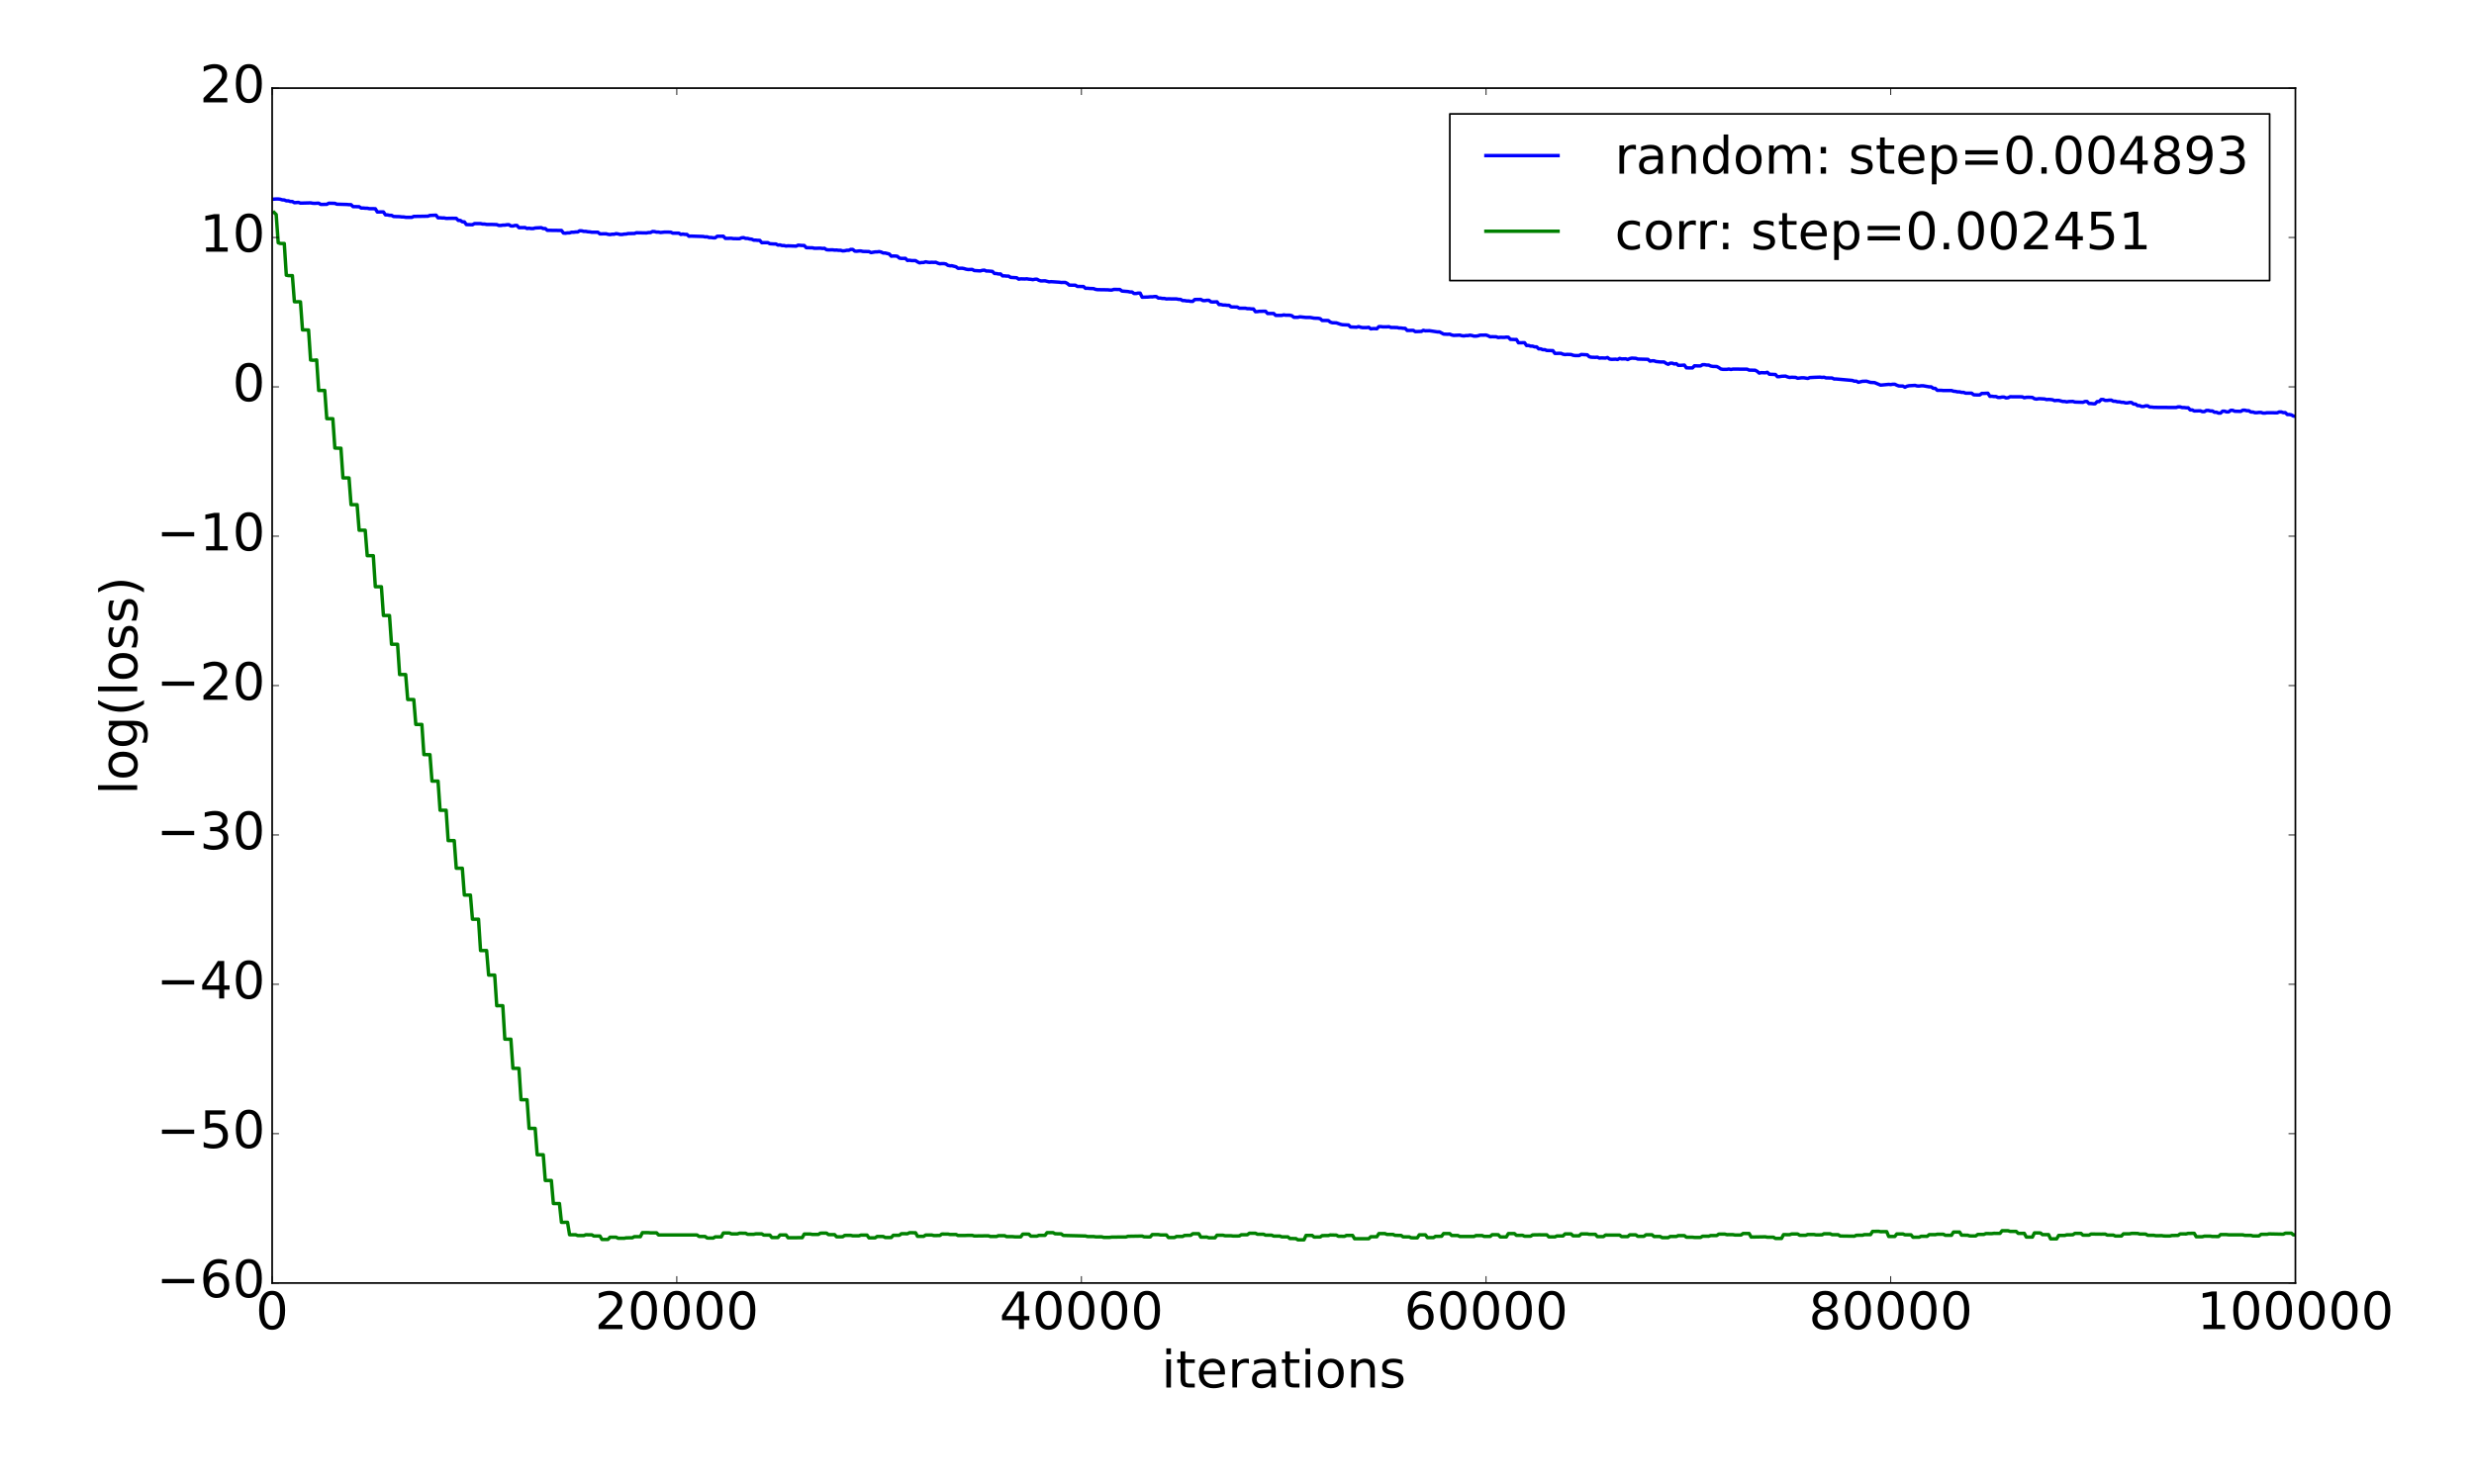 <?xml version="1.0" encoding="utf-8" standalone="no"?>
<!DOCTYPE svg PUBLIC "-//W3C//DTD SVG 1.1//EN"
  "http://www.w3.org/Graphics/SVG/1.1/DTD/svg11.dtd">
<!-- Created with matplotlib (http://matplotlib.org/) -->
<svg height="864pt" version="1.1" viewBox="0 0 1440 864" width="1440pt" xmlns="http://www.w3.org/2000/svg" xmlns:xlink="http://www.w3.org/1999/xlink">
 <defs>
  <style type="text/css">
*{stroke-linecap:butt;stroke-linejoin:round;stroke-miterlimit:100000;}
  </style>
 </defs>
 <g id="figure_1">
  <g id="patch_1">
   <path d="M 0 864 
L 1440 864 
L 1440 0 
L 0 0 
z
" style="fill:#ffffff;"/>
  </g>
  <g id="axes_1">
   <g id="patch_2">
    <path d="M 158.4 747 
L 1336.05 747 
L 1336.05 51.3 
L 158.4 51.3 
z
" style="fill:#ffffff;"/>
   </g>
   <g id="line2d_1">
    <path clip-path="url(#p5abd9477e4)" d="M 159.578 115.926 
L 160.755 115.852 
L 161.933 115.855 
L 163.111 115.991 
L 164.288 116.36 
L 165.466 116.427 
L 166.644 116.914 
L 167.821 116.922 
L 168.999 117.313 
L 170.177 117.324 
L 171.354 118.017 
L 173.709 117.832 
L 174.887 118.26 
L 180.775 118.11 
L 181.953 118.326 
L 183.131 118.394 
L 185.486 118.277 
L 186.664 118.999 
L 190.197 118.969 
L 191.374 118.312 
L 194.907 118.393 
L 196.085 118.866 
L 201.973 119.046 
L 203.151 119.168 
L 204.328 119.168 
L 205.506 120.299 
L 209.039 120.346 
L 210.217 121.139 
L 211.394 121.094 
L 212.572 121.226 
L 213.75 121.226 
L 214.927 121.477 
L 218.46 121.53 
L 219.638 123.437 
L 221.993 123.382 
L 223.171 123.389 
L 224.348 125.087 
L 225.526 125.107 
L 226.704 125.367 
L 227.881 125.365 
L 229.059 126.03 
L 231.414 126.12 
L 232.592 126.128 
L 233.77 126.288 
L 234.947 126.303 
L 236.125 126.51 
L 239.658 126.544 
L 240.835 125.997 
L 246.724 125.91 
L 249.079 125.861 
L 250.257 125.431 
L 253.79 125.277 
L 254.967 126.824 
L 256.145 126.777 
L 257.323 126.895 
L 258.5 126.89 
L 259.678 127.145 
L 263.211 127.08 
L 265.566 127.12 
L 266.744 128.317 
L 267.921 128.317 
L 269.099 129.138 
L 270.277 129.176 
L 271.454 130.75 
L 274.987 130.854 
L 276.165 130.188 
L 278.52 130.167 
L 279.698 130.172 
L 280.876 130.442 
L 282.053 130.444 
L 283.231 130.663 
L 286.764 130.691 
L 289.119 130.775 
L 290.297 131.232 
L 291.474 131.258 
L 292.652 131.063 
L 293.83 131.064 
L 295.007 130.857 
L 296.185 130.806 
L 297.363 131.553 
L 298.54 131.584 
L 299.718 131.27 
L 300.896 131.269 
L 302.073 132.548 
L 305.606 132.488 
L 306.784 133.041 
L 307.962 132.866 
L 309.139 133.073 
L 310.317 133.075 
L 311.495 132.736 
L 315.027 132.544 
L 316.205 133.075 
L 317.383 133.059 
L 318.56 134.081 
L 325.626 134.166 
L 326.804 134.169 
L 327.982 135.697 
L 329.159 135.776 
L 330.337 135.581 
L 331.515 135.576 
L 332.692 135.205 
L 333.87 135.22 
L 335.048 135.065 
L 336.225 135.069 
L 337.403 134.354 
L 338.58 134.392 
L 339.758 134.7 
L 340.936 134.691 
L 342.113 134.935 
L 343.291 135.002 
L 344.469 135.214 
L 348.002 135.2 
L 349.179 136.177 
L 352.712 136.106 
L 353.89 136.415 
L 355.068 136.578 
L 356.245 136.37 
L 357.423 136.371 
L 358.601 136.036 
L 359.778 136.205 
L 360.956 136.521 
L 362.133 136.518 
L 363.311 136.281 
L 364.489 136.248 
L 365.666 135.959 
L 369.199 135.951 
L 370.377 135.518 
L 376.265 135.618 
L 377.443 135.393 
L 378.621 135.393 
L 379.798 134.783 
L 380.976 134.845 
L 382.154 135.138 
L 383.331 135.139 
L 384.509 135.372 
L 386.864 135.119 
L 390.397 135.161 
L 391.575 135.739 
L 395.108 135.75 
L 396.285 136.486 
L 397.463 136.281 
L 398.641 136.474 
L 399.818 136.474 
L 400.996 137.538 
L 402.174 137.46 
L 409.239 137.683 
L 410.417 137.925 
L 411.595 137.882 
L 412.772 138.285 
L 413.95 138.281 
L 415.128 138.451 
L 416.305 138.461 
L 417.483 137.536 
L 421.016 137.529 
L 422.194 138.785 
L 425.727 138.742 
L 426.904 138.937 
L 430.437 138.966 
L 431.615 138.476 
L 432.792 138.349 
L 433.97 138.807 
L 435.148 138.809 
L 436.325 139.145 
L 437.503 139.255 
L 438.681 139.801 
L 439.858 139.802 
L 441.036 139.943 
L 442.214 139.953 
L 443.391 141.298 
L 446.924 141.262 
L 448.102 141.899 
L 450.457 142.042 
L 451.635 142.043 
L 452.812 142.703 
L 453.99 142.588 
L 455.168 142.956 
L 456.345 142.957 
L 457.523 143.256 
L 458.701 143.127 
L 463.411 143.313 
L 464.589 142.727 
L 466.944 142.94 
L 468.122 142.944 
L 469.3 144.206 
L 471.655 144.26 
L 472.833 144.258 
L 474.01 144.547 
L 477.543 144.497 
L 478.721 144.656 
L 479.898 144.572 
L 481.076 145.396 
L 482.254 145.495 
L 484.609 145.462 
L 485.787 145.619 
L 486.964 145.582 
L 488.142 145.746 
L 489.32 145.744 
L 490.497 146.075 
L 491.675 145.991 
L 492.853 145.729 
L 494.03 145.743 
L 495.208 145.206 
L 496.386 145.244 
L 497.563 146.225 
L 498.741 146.263 
L 499.918 146.121 
L 501.096 146.129 
L 502.274 146.389 
L 505.807 146.476 
L 506.984 147.074 
L 509.34 146.664 
L 510.517 146.664 
L 511.695 146.481 
L 512.873 146.734 
L 514.05 147.297 
L 515.228 147.3 
L 517.583 147.872 
L 518.761 149.157 
L 519.939 149.05 
L 521.116 149.063 
L 522.294 149.202 
L 523.471 150.265 
L 524.649 150.47 
L 527.004 150.418 
L 528.182 151.638 
L 529.36 151.513 
L 530.537 151.7 
L 532.893 151.728 
L 534.07 152.483 
L 535.248 153.058 
L 536.426 152.829 
L 537.603 152.821 
L 538.781 152.422 
L 539.959 152.679 
L 541.136 152.798 
L 542.314 152.695 
L 543.492 152.771 
L 544.669 152.681 
L 545.847 153.221 
L 547.024 153.584 
L 548.202 153.473 
L 549.38 153.474 
L 550.557 153.69 
L 551.735 154.491 
L 552.913 154.738 
L 554.09 154.731 
L 556.446 155.318 
L 557.623 156.212 
L 559.979 156.151 
L 561.156 156.367 
L 562.334 156.729 
L 563.512 156.928 
L 565.867 156.855 
L 567.045 157.502 
L 570.577 157.73 
L 571.755 157.389 
L 572.933 157.275 
L 574.11 157.803 
L 575.288 157.802 
L 577.643 158.008 
L 578.821 159.222 
L 579.999 159.244 
L 581.176 159.537 
L 582.354 159.472 
L 583.532 160.616 
L 584.709 160.605 
L 585.887 160.748 
L 587.065 160.747 
L 588.242 161.505 
L 591.775 161.708 
L 592.953 162.538 
L 594.13 162.342 
L 596.486 162.42 
L 597.663 162.325 
L 598.841 162.535 
L 600.019 162.613 
L 601.196 162.818 
L 602.374 162.572 
L 603.552 162.545 
L 604.729 163.214 
L 605.907 163.562 
L 608.262 163.482 
L 610.618 164.087 
L 611.795 163.982 
L 616.506 164.297 
L 617.683 164.454 
L 620.039 164.425 
L 621.216 165.001 
L 622.394 166.007 
L 625.927 166.054 
L 627.105 166.765 
L 629.46 166.799 
L 630.638 166.803 
L 631.815 167.871 
L 632.993 167.822 
L 634.171 167.948 
L 636.526 168.035 
L 637.704 168.477 
L 638.881 168.651 
L 644.769 168.733 
L 645.947 168.863 
L 647.125 168.866 
L 648.302 168.499 
L 651.835 168.541 
L 653.013 169.454 
L 656.546 169.738 
L 657.724 169.995 
L 658.901 169.985 
L 660.079 170.898 
L 661.257 170.897 
L 662.434 170.637 
L 663.612 170.639 
L 664.789 173.033 
L 668.322 172.929 
L 669.5 172.795 
L 670.678 172.824 
L 671.855 172.666 
L 673.033 172.665 
L 674.211 173.552 
L 675.388 173.538 
L 676.566 173.765 
L 677.744 173.76 
L 678.921 174.048 
L 680.099 173.972 
L 682.454 174.044 
L 684.81 174.042 
L 685.987 174.286 
L 687.165 174.312 
L 688.342 174.992 
L 689.52 174.995 
L 690.698 175.219 
L 691.875 175.211 
L 693.053 175.465 
L 694.231 175.468 
L 695.408 174.372 
L 697.764 174.32 
L 698.941 174.315 
L 700.119 174.99 
L 701.297 175.037 
L 702.474 174.83 
L 703.652 174.825 
L 704.83 175.741 
L 706.007 175.826 
L 708.363 175.718 
L 709.54 177.313 
L 710.718 177.31 
L 711.895 177.602 
L 713.073 177.599 
L 714.251 177.754 
L 715.428 177.764 
L 716.606 178.684 
L 720.139 178.766 
L 721.317 179.428 
L 724.85 179.435 
L 726.027 179.717 
L 727.205 179.698 
L 728.383 179.849 
L 729.56 179.849 
L 730.738 181.471 
L 731.916 181.418 
L 733.093 181.235 
L 736.626 181.221 
L 737.804 182.521 
L 741.337 182.504 
L 742.514 183.614 
L 746.047 183.62 
L 747.225 183.34 
L 748.403 183.53 
L 750.758 183.533 
L 751.936 183.813 
L 753.113 184.75 
L 755.469 184.729 
L 756.646 184.447 
L 760.179 184.834 
L 762.534 184.809 
L 764.89 185.241 
L 767.245 185.309 
L 768.423 185.544 
L 769.6 186.599 
L 773.133 186.605 
L 774.311 187.543 
L 775.489 187.906 
L 777.844 187.981 
L 780.199 188.795 
L 781.377 189.073 
L 784.91 189.212 
L 786.087 190.358 
L 789.62 190.504 
L 790.798 190.148 
L 791.976 190.534 
L 793.153 190.753 
L 795.509 190.731 
L 796.686 190.564 
L 797.864 191.464 
L 799.042 191.329 
L 800.219 191.308 
L 801.397 191.409 
L 802.575 190.167 
L 803.752 190.161 
L 804.93 190.319 
L 807.285 190.293 
L 808.463 190.207 
L 809.64 190.669 
L 813.173 190.678 
L 814.351 190.977 
L 815.529 190.98 
L 816.706 191.148 
L 817.884 191.159 
L 819.062 192.405 
L 822.595 192.33 
L 823.772 193.075 
L 827.305 192.951 
L 828.483 192.313 
L 829.66 192.605 
L 832.016 192.542 
L 836.726 193.248 
L 837.904 193.249 
L 840.259 194.505 
L 842.615 194.624 
L 843.792 194.542 
L 844.97 195.028 
L 846.148 195.276 
L 849.681 195.104 
L 850.858 195.443 
L 852.036 195.579 
L 853.213 195.39 
L 854.391 195.395 
L 855.569 195.146 
L 856.746 195.335 
L 857.924 195.698 
L 859.102 195.703 
L 860.279 195.516 
L 861.457 195.133 
L 864.99 195.075 
L 866.168 195.486 
L 867.345 196.103 
L 868.523 196.036 
L 870.878 196.092 
L 872.056 196.526 
L 873.234 196.371 
L 875.589 196.431 
L 876.766 196.276 
L 877.944 196.338 
L 879.122 197.588 
L 881.477 197.671 
L 882.655 197.661 
L 883.832 199.571 
L 887.365 199.528 
L 888.543 201.168 
L 889.721 201.121 
L 890.898 201.537 
L 892.076 201.537 
L 893.254 201.962 
L 894.431 201.957 
L 895.609 203.112 
L 896.787 203.103 
L 897.964 203.591 
L 899.142 203.585 
L 900.319 204.059 
L 903.852 204.14 
L 905.03 205.751 
L 908.563 205.704 
L 909.741 206.214 
L 910.918 206.434 
L 912.096 206.323 
L 914.451 206.398 
L 915.629 206.833 
L 916.807 207.011 
L 919.162 207.013 
L 920.34 206.383 
L 923.872 206.586 
L 925.05 207.701 
L 926.228 207.977 
L 928.583 208.055 
L 929.761 207.963 
L 930.938 208.497 
L 932.116 208.384 
L 934.471 208.478 
L 935.649 208.155 
L 936.827 209.031 
L 938.004 209.22 
L 940.36 209.121 
L 941.537 209.306 
L 942.715 208.667 
L 943.893 208.976 
L 946.248 208.902 
L 947.426 209.318 
L 948.603 208.769 
L 949.781 208.501 
L 952.136 208.618 
L 953.314 209.042 
L 959.202 209.205 
L 960.38 210.259 
L 961.557 210.065 
L 962.735 210.064 
L 963.913 210.474 
L 966.268 210.721 
L 968.623 210.758 
L 969.801 211.573 
L 970.979 212.104 
L 972.156 211.451 
L 973.334 211.439 
L 974.511 211.91 
L 975.689 211.728 
L 976.867 212.716 
L 978.044 212.716 
L 980.4 212.556 
L 981.577 214.167 
L 985.11 214.203 
L 986.288 212.972 
L 988.643 213.048 
L 989.821 213.026 
L 990.999 212.311 
L 992.176 212.307 
L 993.354 212.543 
L 994.532 212.538 
L 995.709 213.093 
L 996.887 213.325 
L 999.242 213.393 
L 1000.42 213.995 
L 1001.597 214.816 
L 1002.775 215.036 
L 1005.13 215.036 
L 1006.308 214.85 
L 1007.486 215.115 
L 1008.663 214.883 
L 1016.907 214.934 
L 1018.085 215.481 
L 1021.617 215.557 
L 1022.795 216.189 
L 1023.973 217.222 
L 1025.15 216.945 
L 1027.506 217.048 
L 1028.683 216.749 
L 1029.861 217.876 
L 1033.394 218.034 
L 1034.572 219.312 
L 1035.749 219.286 
L 1036.927 219.07 
L 1039.282 218.969 
L 1040.46 219.45 
L 1041.638 219.771 
L 1042.815 219.633 
L 1045.17 219.73 
L 1046.348 220.237 
L 1048.703 219.941 
L 1049.881 219.944 
L 1052.236 220.333 
L 1053.414 219.834 
L 1055.769 219.702 
L 1059.302 219.575 
L 1060.48 219.732 
L 1061.658 219.619 
L 1062.835 220.021 
L 1066.368 220.088 
L 1067.546 220.648 
L 1068.723 220.646 
L 1078.145 221.491 
L 1079.322 221.919 
L 1080.5 221.918 
L 1081.678 222.573 
L 1084.033 222.01 
L 1086.388 221.935 
L 1088.744 222.652 
L 1091.099 222.757 
L 1094.632 224.227 
L 1099.342 223.782 
L 1100.52 223.904 
L 1101.698 223.706 
L 1102.875 223.707 
L 1104.053 224.283 
L 1105.231 224.712 
L 1107.586 224.776 
L 1108.764 225.439 
L 1109.941 224.866 
L 1111.119 224.591 
L 1114.652 224.376 
L 1115.829 224.708 
L 1117.007 224.768 
L 1118.185 224.605 
L 1119.362 224.597 
L 1122.895 225.215 
L 1124.073 225.216 
L 1125.251 226.104 
L 1126.428 226.109 
L 1127.606 227.237 
L 1129.961 227.247 
L 1131.139 227.385 
L 1135.85 227.354 
L 1137.027 227.764 
L 1138.205 227.868 
L 1139.382 228.14 
L 1140.56 228.137 
L 1141.738 228.447 
L 1142.915 228.442 
L 1144.093 228.899 
L 1147.626 228.914 
L 1148.804 229.868 
L 1151.159 229.948 
L 1152.337 229.948 
L 1153.514 229.033 
L 1154.692 229.054 
L 1157.047 228.925 
L 1158.225 230.758 
L 1159.402 230.698 
L 1160.58 230.867 
L 1161.758 230.864 
L 1162.935 231.397 
L 1164.113 231.406 
L 1165.291 231.172 
L 1166.468 231.175 
L 1167.646 231.667 
L 1168.824 231.551 
L 1170.001 230.989 
L 1177.067 231.038 
L 1178.245 231.588 
L 1179.423 231.325 
L 1180.6 231.285 
L 1182.956 231.385 
L 1184.133 232.117 
L 1185.311 232.357 
L 1186.488 232.143 
L 1187.666 232.144 
L 1190.021 232.282 
L 1191.199 232.628 
L 1192.377 232.551 
L 1193.554 232.598 
L 1194.732 232.773 
L 1195.91 233.256 
L 1197.087 233.109 
L 1198.265 233.109 
L 1200.62 233.743 
L 1201.798 233.744 
L 1202.976 233.988 
L 1204.153 233.777 
L 1206.508 233.707 
L 1207.686 234.072 
L 1212.397 234.232 
L 1213.574 233.756 
L 1214.752 233.752 
L 1215.93 234.935 
L 1217.107 234.934 
L 1218.285 235.066 
L 1219.463 235.066 
L 1220.64 233.829 
L 1221.818 233.828 
L 1222.996 232.592 
L 1224.173 232.592 
L 1225.351 233.141 
L 1226.529 233.14 
L 1227.706 232.955 
L 1228.884 232.954 
L 1230.062 233.594 
L 1231.239 233.596 
L 1232.417 233.918 
L 1233.594 233.917 
L 1234.772 234.234 
L 1235.95 234.23 
L 1237.127 234.575 
L 1238.305 234.575 
L 1239.483 234.332 
L 1240.66 234.332 
L 1241.838 235.245 
L 1243.016 235.246 
L 1244.193 236.174 
L 1245.371 236.174 
L 1246.549 236.659 
L 1247.726 236.659 
L 1248.904 236.277 
L 1250.082 236.272 
L 1251.259 236.99 
L 1252.437 236.995 
L 1253.614 237.166 
L 1266.569 237.25 
L 1267.746 236.889 
L 1268.924 236.893 
L 1270.102 237.262 
L 1271.279 237.267 
L 1272.457 237.415 
L 1273.635 237.415 
L 1274.812 238.649 
L 1275.99 238.657 
L 1277.168 239.267 
L 1280.7 239.173 
L 1281.878 239.657 
L 1283.056 239.657 
L 1284.233 238.957 
L 1285.411 238.957 
L 1286.589 239.268 
L 1287.766 239.27 
L 1288.944 240.016 
L 1290.122 240.015 
L 1291.299 240.512 
L 1292.477 240.512 
L 1293.655 239.397 
L 1294.832 239.391 
L 1296.01 239.813 
L 1297.188 239.814 
L 1298.365 238.888 
L 1299.543 238.886 
L 1300.72 239.422 
L 1304.253 239.509 
L 1305.431 238.81 
L 1306.609 238.81 
L 1307.786 239.119 
L 1308.964 239.119 
L 1310.142 239.885 
L 1311.319 239.887 
L 1312.497 240.267 
L 1313.675 240.269 
L 1314.852 240.107 
L 1316.03 240.106 
L 1317.208 240.495 
L 1318.385 240.496 
L 1319.563 240.289 
L 1325.451 240.346 
L 1326.629 239.831 
L 1327.806 239.832 
L 1328.984 240.228 
L 1330.162 240.228 
L 1331.339 241.339 
L 1332.517 241.338 
L 1333.695 241.563 
L 1334.872 242.217 
L 1336.05 242.363 
L 1336.05 242.363 
" style="fill:none;stroke:#0000ff;stroke-linecap:square;stroke-width:2.0;"/>
   </g>
   <g id="line2d_2">
    <path clip-path="url(#p5abd9477e4)" d="M 159.578 123.717 
L 160.755 124.894 
L 161.933 141.327 
L 163.111 141.751 
L 165.466 141.774 
L 166.644 160.232 
L 167.821 160.456 
L 170.177 160.458 
L 171.354 175.679 
L 172.532 175.73 
L 173.709 175.658 
L 174.887 175.736 
L 176.065 192.065 
L 179.598 192.113 
L 180.775 209.605 
L 181.953 209.732 
L 183.131 209.71 
L 184.308 209.554 
L 185.486 227.337 
L 189.019 227.31 
L 190.197 243.739 
L 193.73 243.79 
L 194.907 260.861 
L 197.262 260.95 
L 198.44 260.949 
L 199.618 278.247 
L 203.151 278.265 
L 204.328 293.818 
L 207.861 293.827 
L 209.039 308.709 
L 212.572 308.716 
L 213.75 323.524 
L 217.282 323.529 
L 218.46 341.612 
L 221.993 341.608 
L 223.171 358.357 
L 226.704 358.358 
L 227.881 375.09 
L 231.414 375.095 
L 232.592 392.732 
L 236.125 392.734 
L 237.303 407.254 
L 240.835 407.295 
L 242.013 421.775 
L 245.546 421.78 
L 246.724 439.345 
L 250.257 439.363 
L 251.434 454.765 
L 254.967 454.762 
L 256.145 471.727 
L 259.678 471.727 
L 260.856 489.404 
L 264.389 489.415 
L 265.566 505.492 
L 269.099 505.504 
L 270.277 521.115 
L 273.81 521.116 
L 274.987 535.17 
L 278.52 535.167 
L 279.698 553.411 
L 283.231 553.411 
L 284.409 567.694 
L 287.942 567.692 
L 289.119 585.543 
L 292.652 585.54 
L 293.83 605.006 
L 297.363 605.026 
L 298.54 622.005 
L 302.073 622.023 
L 303.251 640.287 
L 306.784 640.291 
L 307.962 656.953 
L 311.495 656.955 
L 312.672 672.304 
L 316.205 672.309 
L 317.383 687.299 
L 320.916 687.293 
L 322.093 700.726 
L 325.626 700.705 
L 326.804 711.656 
L 330.337 711.64 
L 331.515 718.865 
L 335.048 718.881 
L 336.225 719.328 
L 339.758 719.364 
L 340.936 718.899 
L 344.469 718.918 
L 345.646 719.624 
L 349.179 719.625 
L 350.357 721.6 
L 353.89 721.598 
L 355.068 720.321 
L 358.601 720.313 
L 359.778 720.918 
L 363.311 720.941 
L 364.489 720.685 
L 368.022 720.646 
L 369.199 720.007 
L 372.732 720.008 
L 373.91 717.653 
L 376.265 717.638 
L 377.443 717.655 
L 378.621 717.787 
L 382.154 717.772 
L 383.331 719.005 
L 405.707 719.011 
L 406.884 719.872 
L 410.417 719.882 
L 411.595 720.78 
L 415.128 720.829 
L 416.305 720.115 
L 419.838 720.126 
L 421.016 717.855 
L 424.549 717.854 
L 425.727 718.374 
L 429.26 718.369 
L 430.437 717.974 
L 433.97 717.995 
L 435.148 718.608 
L 438.681 718.617 
L 439.858 718.367 
L 443.391 718.36 
L 444.569 719.087 
L 448.102 719.07 
L 449.28 720.496 
L 452.812 720.485 
L 453.99 719.005 
L 457.523 718.996 
L 458.701 720.628 
L 462.234 720.627 
L 464.589 720.584 
L 466.944 720.575 
L 468.122 718.461 
L 471.655 718.475 
L 472.833 718.698 
L 476.365 718.699 
L 477.543 717.949 
L 481.076 717.935 
L 482.254 718.817 
L 485.787 718.821 
L 486.964 720.072 
L 490.497 720.054 
L 491.675 719.252 
L 495.208 719.242 
L 496.386 719.506 
L 499.918 719.504 
L 501.096 719.087 
L 504.629 719.064 
L 505.807 720.706 
L 509.34 720.704 
L 510.517 719.886 
L 514.05 719.885 
L 515.228 720.482 
L 518.761 720.489 
L 519.939 719.195 
L 523.471 719.182 
L 524.649 718.272 
L 528.182 718.298 
L 529.36 717.702 
L 532.893 717.725 
L 534.07 719.811 
L 537.603 719.827 
L 538.781 719.036 
L 542.314 719.032 
L 543.492 719.335 
L 547.024 719.323 
L 548.202 718.481 
L 551.735 718.487 
L 552.913 718.726 
L 556.446 718.725 
L 557.623 719.319 
L 561.156 719.326 
L 563.512 719.225 
L 565.867 719.217 
L 567.045 719.583 
L 575.288 719.485 
L 576.466 719.894 
L 579.999 719.895 
L 581.176 719.417 
L 584.709 719.41 
L 585.887 719.965 
L 589.42 719.972 
L 590.598 720.096 
L 594.13 720.104 
L 595.308 718.514 
L 598.841 718.525 
L 600.019 719.692 
L 603.552 719.689 
L 604.729 719.223 
L 608.262 719.217 
L 609.44 717.665 
L 612.973 717.666 
L 614.151 718.319 
L 617.683 718.355 
L 618.861 719.275 
L 631.815 719.597 
L 632.993 719.915 
L 636.526 719.91 
L 637.704 720.099 
L 641.236 720.094 
L 642.414 720.408 
L 645.947 720.405 
L 647.125 720.235 
L 655.368 720.176 
L 656.546 719.774 
L 664.789 719.639 
L 665.967 720.109 
L 668.322 720.153 
L 669.5 720.129 
L 670.678 718.782 
L 674.211 718.769 
L 675.388 718.99 
L 678.921 718.991 
L 680.099 720.491 
L 683.632 720.48 
L 684.81 719.877 
L 688.342 719.885 
L 689.52 719.262 
L 693.053 719.228 
L 694.231 718.284 
L 697.764 718.275 
L 698.941 720.257 
L 702.474 720.248 
L 703.652 720.668 
L 707.185 720.658 
L 708.363 719.137 
L 711.895 719.167 
L 713.073 719.459 
L 716.606 719.476 
L 717.784 719.624 
L 721.317 719.591 
L 722.494 718.885 
L 726.027 718.883 
L 727.205 717.982 
L 730.738 718.005 
L 731.916 718.584 
L 735.448 718.58 
L 736.626 719.127 
L 738.981 719.129 
L 740.159 719.121 
L 741.337 719.643 
L 744.87 719.636 
L 746.047 720.097 
L 749.58 720.098 
L 750.758 721.077 
L 754.291 721.107 
L 755.469 721.862 
L 759.001 721.836 
L 760.179 719.265 
L 763.712 719.254 
L 764.89 720.225 
L 768.423 720.177 
L 769.6 719.374 
L 773.133 719.348 
L 774.311 719.009 
L 777.844 719.098 
L 779.022 719.763 
L 782.554 719.805 
L 783.732 719.27 
L 787.265 719.264 
L 788.443 721.205 
L 793.153 721.179 
L 796.686 721.182 
L 797.864 720.049 
L 801.397 720.047 
L 802.575 718.206 
L 806.107 718.205 
L 807.285 718.7 
L 810.818 718.689 
L 811.996 719.244 
L 815.529 719.264 
L 816.706 720.131 
L 820.239 720.103 
L 821.417 720.669 
L 824.95 720.683 
L 826.128 718.905 
L 829.66 718.936 
L 830.838 720.538 
L 834.371 720.543 
L 835.549 719.79 
L 837.904 719.79 
L 839.082 719.766 
L 840.259 718.187 
L 843.792 718.189 
L 844.97 719.306 
L 848.503 719.303 
L 849.681 719.883 
L 857.924 719.893 
L 859.102 719.346 
L 862.635 719.333 
L 863.812 719.84 
L 867.345 719.859 
L 868.523 718.853 
L 872.056 718.871 
L 873.234 720.142 
L 876.766 720.163 
L 877.944 718.206 
L 881.477 718.205 
L 882.655 719.234 
L 886.188 719.202 
L 887.365 719.721 
L 890.898 719.714 
L 892.076 718.955 
L 895.609 718.901 
L 900.319 718.921 
L 901.497 720.105 
L 905.03 720.132 
L 906.208 719.579 
L 909.741 719.577 
L 910.918 718.396 
L 914.451 718.4 
L 915.629 719.515 
L 919.162 719.508 
L 920.34 718.398 
L 923.872 718.382 
L 925.05 718.632 
L 928.583 718.624 
L 929.761 719.959 
L 933.294 719.959 
L 934.471 719.057 
L 942.715 719.077 
L 943.893 719.974 
L 947.426 719.957 
L 948.603 718.936 
L 952.136 718.933 
L 953.314 719.826 
L 956.847 719.805 
L 958.024 718.897 
L 961.557 718.887 
L 962.735 719.907 
L 966.268 719.888 
L 967.446 720.557 
L 970.979 720.57 
L 972.156 719.883 
L 975.689 719.885 
L 976.867 719.375 
L 980.4 719.378 
L 981.577 720.316 
L 985.11 720.311 
L 986.288 720.448 
L 989.821 720.446 
L 990.999 719.731 
L 994.532 719.752 
L 995.709 719.356 
L 999.242 719.334 
L 1000.42 718.51 
L 1003.953 718.511 
L 1005.13 718.829 
L 1008.663 718.822 
L 1009.841 719.032 
L 1013.374 719.04 
L 1014.552 718.144 
L 1018.085 718.146 
L 1019.262 720.214 
L 1027.506 720.074 
L 1028.683 720.309 
L 1032.216 720.303 
L 1033.394 721.036 
L 1036.927 721.036 
L 1038.105 718.813 
L 1041.638 718.849 
L 1042.815 718.444 
L 1046.348 718.442 
L 1047.526 719.186 
L 1051.059 719.176 
L 1052.236 718.726 
L 1055.769 718.725 
L 1056.947 718.959 
L 1060.48 718.939 
L 1061.658 718.298 
L 1065.19 718.292 
L 1066.368 718.839 
L 1069.901 718.842 
L 1071.079 719.616 
L 1079.322 719.721 
L 1080.5 719.178 
L 1084.033 719.161 
L 1085.211 718.805 
L 1088.744 718.804 
L 1089.921 716.933 
L 1093.454 716.885 
L 1094.632 717.104 
L 1098.165 717.085 
L 1099.342 719.889 
L 1102.875 719.882 
L 1104.053 718.407 
L 1107.586 718.406 
L 1108.764 718.915 
L 1112.296 718.924 
L 1113.474 720.327 
L 1117.007 720.325 
L 1118.185 719.778 
L 1121.718 719.79 
L 1122.895 718.816 
L 1126.428 718.829 
L 1127.606 718.587 
L 1131.139 718.586 
L 1132.317 719.211 
L 1135.85 719.208 
L 1137.027 717.32 
L 1140.56 717.297 
L 1141.738 719.126 
L 1145.271 719.143 
L 1146.448 719.555 
L 1149.981 719.581 
L 1151.159 718.697 
L 1154.692 718.694 
L 1155.87 718.202 
L 1159.402 718.228 
L 1160.58 718.058 
L 1164.113 718.078 
L 1165.291 716.557 
L 1168.824 716.56 
L 1170.001 716.94 
L 1173.534 716.945 
L 1174.712 718.079 
L 1178.245 718.059 
L 1179.423 720.215 
L 1182.956 720.242 
L 1184.133 717.813 
L 1186.488 717.811 
L 1187.666 717.85 
L 1188.844 718.826 
L 1192.377 718.798 
L 1193.554 721.271 
L 1197.087 721.274 
L 1198.265 719.278 
L 1201.798 719.27 
L 1202.976 718.931 
L 1206.508 718.897 
L 1207.686 718.08 
L 1211.219 718.071 
L 1212.397 719.101 
L 1215.93 719.124 
L 1217.107 718.456 
L 1222.996 718.526 
L 1225.351 718.487 
L 1226.529 719.068 
L 1230.062 719.068 
L 1231.239 719.622 
L 1234.772 719.623 
L 1235.95 718.355 
L 1239.483 718.359 
L 1240.66 718.091 
L 1244.193 718.104 
L 1245.371 718.461 
L 1248.904 718.489 
L 1250.082 719.195 
L 1253.614 719.201 
L 1254.792 719.428 
L 1258.325 719.393 
L 1259.503 719.595 
L 1263.036 719.607 
L 1264.213 719.297 
L 1267.746 719.281 
L 1268.924 718.401 
L 1272.457 718.407 
L 1273.635 718.068 
L 1277.168 718.054 
L 1278.345 720.05 
L 1281.878 720.019 
L 1283.056 719.705 
L 1286.589 719.701 
L 1287.766 719.902 
L 1291.299 719.905 
L 1292.477 718.789 
L 1296.01 718.786 
L 1297.188 718.918 
L 1305.431 718.936 
L 1306.609 719.229 
L 1310.142 719.228 
L 1311.319 719.566 
L 1314.852 719.566 
L 1316.03 718.635 
L 1319.563 718.621 
L 1320.741 718.381 
L 1328.984 718.55 
L 1330.162 717.987 
L 1333.695 717.958 
L 1334.872 718.94 
L 1336.05 718.939 
L 1336.05 718.939 
" style="fill:none;stroke:#008000;stroke-linecap:square;stroke-width:2.0;"/>
   </g>
   <g id="patch_3">
    <path d="M 158.4 51.3 
L 1336.05 51.3 
" style="fill:none;stroke:#000000;stroke-linecap:square;stroke-linejoin:miter;"/>
   </g>
   <g id="patch_4">
    <path d="M 1336.05 747 
L 1336.05 51.3 
" style="fill:none;stroke:#000000;stroke-linecap:square;stroke-linejoin:miter;"/>
   </g>
   <g id="patch_5">
    <path d="M 158.4 747 
L 1336.05 747 
" style="fill:none;stroke:#000000;stroke-linecap:square;stroke-linejoin:miter;"/>
   </g>
   <g id="patch_6">
    <path d="M 158.4 747 
L 158.4 51.3 
" style="fill:none;stroke:#000000;stroke-linecap:square;stroke-linejoin:miter;"/>
   </g>
   <g id="matplotlib.axis_1">
    <g id="xtick_1">
     <g id="line2d_3">
      <defs>
       <path d="M 0 0 
L 0 -4 
" id="md225fd88ea" style="stroke:#000000;stroke-width:0.5;"/>
      </defs>
      <g>
       <use style="stroke:#000000;stroke-width:0.5;" x="158.4" xlink:href="#md225fd88ea" y="747.0"/>
      </g>
     </g>
     <g id="line2d_4">
      <defs>
       <path d="M 0 0 
L 0 4 
" id="m0806476546" style="stroke:#000000;stroke-width:0.5;"/>
      </defs>
      <g>
       <use style="stroke:#000000;stroke-width:0.5;" x="158.4" xlink:href="#m0806476546" y="51.3"/>
      </g>
     </g>
     <g id="text_1">
      <!-- 0 -->
      <defs>
       <path d="M 31.781 66.406 
Q 24.172 66.406 20.328 58.906 
Q 16.5 51.422 16.5 36.375 
Q 16.5 21.391 20.328 13.891 
Q 24.172 6.391 31.781 6.391 
Q 39.453 6.391 43.281 13.891 
Q 47.125 21.391 47.125 36.375 
Q 47.125 51.422 43.281 58.906 
Q 39.453 66.406 31.781 66.406 
M 31.781 74.219 
Q 44.047 74.219 50.516 64.516 
Q 56.984 54.828 56.984 36.375 
Q 56.984 17.969 50.516 8.266 
Q 44.047 -1.422 31.781 -1.422 
Q 19.531 -1.422 13.062 8.266 
Q 6.594 17.969 6.594 36.375 
Q 6.594 54.828 13.062 64.516 
Q 19.531 74.219 31.781 74.219 
" id="BitstreamVeraSans-Roman-30"/>
      </defs>
      <g transform="translate(148.856 773.795)scale(0.3 -0.3)">
       <use xlink:href="#BitstreamVeraSans-Roman-30"/>
      </g>
     </g>
    </g>
    <g id="xtick_2">
     <g id="line2d_5">
      <g>
       <use style="stroke:#000000;stroke-width:0.5;" x="393.93" xlink:href="#md225fd88ea" y="747.0"/>
      </g>
     </g>
     <g id="line2d_6">
      <g>
       <use style="stroke:#000000;stroke-width:0.5;" x="393.93" xlink:href="#m0806476546" y="51.3"/>
      </g>
     </g>
     <g id="text_2">
      <!-- 20000 -->
      <defs>
       <path d="M 19.188 8.297 
L 53.609 8.297 
L 53.609 0 
L 7.328 0 
L 7.328 8.297 
Q 12.938 14.109 22.625 23.891 
Q 32.328 33.688 34.812 36.531 
Q 39.547 41.844 41.422 45.531 
Q 43.312 49.219 43.312 52.781 
Q 43.312 58.594 39.234 62.25 
Q 35.156 65.922 28.609 65.922 
Q 23.969 65.922 18.812 64.312 
Q 13.672 62.703 7.812 59.422 
L 7.812 69.391 
Q 13.766 71.781 18.938 73 
Q 24.125 74.219 28.422 74.219 
Q 39.75 74.219 46.484 68.547 
Q 53.219 62.891 53.219 53.422 
Q 53.219 48.922 51.531 44.891 
Q 49.859 40.875 45.406 35.406 
Q 44.188 33.984 37.641 27.219 
Q 31.109 20.453 19.188 8.297 
" id="BitstreamVeraSans-Roman-32"/>
      </defs>
      <g transform="translate(346.211 773.795)scale(0.3 -0.3)">
       <use xlink:href="#BitstreamVeraSans-Roman-32"/>
       <use x="63.623" xlink:href="#BitstreamVeraSans-Roman-30"/>
       <use x="127.246" xlink:href="#BitstreamVeraSans-Roman-30"/>
       <use x="190.869" xlink:href="#BitstreamVeraSans-Roman-30"/>
       <use x="254.492" xlink:href="#BitstreamVeraSans-Roman-30"/>
      </g>
     </g>
    </g>
    <g id="xtick_3">
     <g id="line2d_7">
      <g>
       <use style="stroke:#000000;stroke-width:0.5;" x="629.46" xlink:href="#md225fd88ea" y="747.0"/>
      </g>
     </g>
     <g id="line2d_8">
      <g>
       <use style="stroke:#000000;stroke-width:0.5;" x="629.46" xlink:href="#m0806476546" y="51.3"/>
      </g>
     </g>
     <g id="text_3">
      <!-- 40000 -->
      <defs>
       <path d="M 37.797 64.312 
L 12.891 25.391 
L 37.797 25.391 
z
M 35.203 72.906 
L 47.609 72.906 
L 47.609 25.391 
L 58.016 25.391 
L 58.016 17.188 
L 47.609 17.188 
L 47.609 0 
L 37.797 0 
L 37.797 17.188 
L 4.891 17.188 
L 4.891 26.703 
z
" id="BitstreamVeraSans-Roman-34"/>
      </defs>
      <g transform="translate(581.741 773.795)scale(0.3 -0.3)">
       <use xlink:href="#BitstreamVeraSans-Roman-34"/>
       <use x="63.623" xlink:href="#BitstreamVeraSans-Roman-30"/>
       <use x="127.246" xlink:href="#BitstreamVeraSans-Roman-30"/>
       <use x="190.869" xlink:href="#BitstreamVeraSans-Roman-30"/>
       <use x="254.492" xlink:href="#BitstreamVeraSans-Roman-30"/>
      </g>
     </g>
    </g>
    <g id="xtick_4">
     <g id="line2d_9">
      <g>
       <use style="stroke:#000000;stroke-width:0.5;" x="864.99" xlink:href="#md225fd88ea" y="747.0"/>
      </g>
     </g>
     <g id="line2d_10">
      <g>
       <use style="stroke:#000000;stroke-width:0.5;" x="864.99" xlink:href="#m0806476546" y="51.3"/>
      </g>
     </g>
     <g id="text_4">
      <!-- 60000 -->
      <defs>
       <path d="M 33.016 40.375 
Q 26.375 40.375 22.484 35.828 
Q 18.609 31.297 18.609 23.391 
Q 18.609 15.531 22.484 10.953 
Q 26.375 6.391 33.016 6.391 
Q 39.656 6.391 43.531 10.953 
Q 47.406 15.531 47.406 23.391 
Q 47.406 31.297 43.531 35.828 
Q 39.656 40.375 33.016 40.375 
M 52.594 71.297 
L 52.594 62.312 
Q 48.875 64.062 45.094 64.984 
Q 41.312 65.922 37.594 65.922 
Q 27.828 65.922 22.672 59.328 
Q 17.531 52.734 16.797 39.406 
Q 19.672 43.656 24.016 45.922 
Q 28.375 48.188 33.594 48.188 
Q 44.578 48.188 50.953 41.516 
Q 57.328 34.859 57.328 23.391 
Q 57.328 12.156 50.688 5.359 
Q 44.047 -1.422 33.016 -1.422 
Q 20.359 -1.422 13.672 8.266 
Q 6.984 17.969 6.984 36.375 
Q 6.984 53.656 15.188 63.938 
Q 23.391 74.219 37.203 74.219 
Q 40.922 74.219 44.703 73.484 
Q 48.484 72.75 52.594 71.297 
" id="BitstreamVeraSans-Roman-36"/>
      </defs>
      <g transform="translate(817.271 773.795)scale(0.3 -0.3)">
       <use xlink:href="#BitstreamVeraSans-Roman-36"/>
       <use x="63.623" xlink:href="#BitstreamVeraSans-Roman-30"/>
       <use x="127.246" xlink:href="#BitstreamVeraSans-Roman-30"/>
       <use x="190.869" xlink:href="#BitstreamVeraSans-Roman-30"/>
       <use x="254.492" xlink:href="#BitstreamVeraSans-Roman-30"/>
      </g>
     </g>
    </g>
    <g id="xtick_5">
     <g id="line2d_11">
      <g>
       <use style="stroke:#000000;stroke-width:0.5;" x="1100.52" xlink:href="#md225fd88ea" y="747.0"/>
      </g>
     </g>
     <g id="line2d_12">
      <g>
       <use style="stroke:#000000;stroke-width:0.5;" x="1100.52" xlink:href="#m0806476546" y="51.3"/>
      </g>
     </g>
     <g id="text_5">
      <!-- 80000 -->
      <defs>
       <path d="M 31.781 34.625 
Q 24.75 34.625 20.719 30.859 
Q 16.703 27.094 16.703 20.516 
Q 16.703 13.922 20.719 10.156 
Q 24.75 6.391 31.781 6.391 
Q 38.812 6.391 42.859 10.172 
Q 46.922 13.969 46.922 20.516 
Q 46.922 27.094 42.891 30.859 
Q 38.875 34.625 31.781 34.625 
M 21.922 38.812 
Q 15.578 40.375 12.031 44.719 
Q 8.5 49.078 8.5 55.328 
Q 8.5 64.062 14.719 69.141 
Q 20.953 74.219 31.781 74.219 
Q 42.672 74.219 48.875 69.141 
Q 55.078 64.062 55.078 55.328 
Q 55.078 49.078 51.531 44.719 
Q 48 40.375 41.703 38.812 
Q 48.828 37.156 52.797 32.312 
Q 56.781 27.484 56.781 20.516 
Q 56.781 9.906 50.312 4.234 
Q 43.844 -1.422 31.781 -1.422 
Q 19.734 -1.422 13.25 4.234 
Q 6.781 9.906 6.781 20.516 
Q 6.781 27.484 10.781 32.312 
Q 14.797 37.156 21.922 38.812 
M 18.312 54.391 
Q 18.312 48.734 21.844 45.562 
Q 25.391 42.391 31.781 42.391 
Q 38.141 42.391 41.719 45.562 
Q 45.312 48.734 45.312 54.391 
Q 45.312 60.062 41.719 63.234 
Q 38.141 66.406 31.781 66.406 
Q 25.391 66.406 21.844 63.234 
Q 18.312 60.062 18.312 54.391 
" id="BitstreamVeraSans-Roman-38"/>
      </defs>
      <g transform="translate(1052.801 773.795)scale(0.3 -0.3)">
       <use xlink:href="#BitstreamVeraSans-Roman-38"/>
       <use x="63.623" xlink:href="#BitstreamVeraSans-Roman-30"/>
       <use x="127.246" xlink:href="#BitstreamVeraSans-Roman-30"/>
       <use x="190.869" xlink:href="#BitstreamVeraSans-Roman-30"/>
       <use x="254.492" xlink:href="#BitstreamVeraSans-Roman-30"/>
      </g>
     </g>
    </g>
    <g id="xtick_6">
     <g id="line2d_13">
      <g>
       <use style="stroke:#000000;stroke-width:0.5;" x="1336.05" xlink:href="#md225fd88ea" y="747.0"/>
      </g>
     </g>
     <g id="line2d_14">
      <g>
       <use style="stroke:#000000;stroke-width:0.5;" x="1336.05" xlink:href="#m0806476546" y="51.3"/>
      </g>
     </g>
     <g id="text_6">
      <!-- 100000 -->
      <defs>
       <path d="M 12.406 8.297 
L 28.516 8.297 
L 28.516 63.922 
L 10.984 60.406 
L 10.984 69.391 
L 28.422 72.906 
L 38.281 72.906 
L 38.281 8.297 
L 54.391 8.297 
L 54.391 0 
L 12.406 0 
z
" id="BitstreamVeraSans-Roman-31"/>
      </defs>
      <g transform="translate(1278.787 773.795)scale(0.3 -0.3)">
       <use xlink:href="#BitstreamVeraSans-Roman-31"/>
       <use x="63.623" xlink:href="#BitstreamVeraSans-Roman-30"/>
       <use x="127.246" xlink:href="#BitstreamVeraSans-Roman-30"/>
       <use x="190.869" xlink:href="#BitstreamVeraSans-Roman-30"/>
       <use x="254.492" xlink:href="#BitstreamVeraSans-Roman-30"/>
       <use x="318.115" xlink:href="#BitstreamVeraSans-Roman-30"/>
      </g>
     </g>
    </g>
    <g id="text_7">
     <!-- iterations -->
     <defs>
      <path d="M 54.891 33.016 
L 54.891 0 
L 45.906 0 
L 45.906 32.719 
Q 45.906 40.484 42.875 44.328 
Q 39.844 48.188 33.797 48.188 
Q 26.516 48.188 22.312 43.547 
Q 18.109 38.922 18.109 30.906 
L 18.109 0 
L 9.078 0 
L 9.078 54.688 
L 18.109 54.688 
L 18.109 46.188 
Q 21.344 51.125 25.703 53.562 
Q 30.078 56 35.797 56 
Q 45.219 56 50.047 50.172 
Q 54.891 44.344 54.891 33.016 
" id="BitstreamVeraSans-Roman-6e"/>
      <path d="M 34.281 27.484 
Q 23.391 27.484 19.188 25 
Q 14.984 22.516 14.984 16.5 
Q 14.984 11.719 18.141 8.906 
Q 21.297 6.109 26.703 6.109 
Q 34.188 6.109 38.703 11.406 
Q 43.219 16.703 43.219 25.484 
L 43.219 27.484 
z
M 52.203 31.203 
L 52.203 0 
L 43.219 0 
L 43.219 8.297 
Q 40.141 3.328 35.547 0.953 
Q 30.953 -1.422 24.312 -1.422 
Q 15.922 -1.422 10.953 3.297 
Q 6 8.016 6 15.922 
Q 6 25.141 12.172 29.828 
Q 18.359 34.516 30.609 34.516 
L 43.219 34.516 
L 43.219 35.406 
Q 43.219 41.609 39.141 45 
Q 35.062 48.391 27.688 48.391 
Q 23 48.391 18.547 47.266 
Q 14.109 46.141 10.016 43.891 
L 10.016 52.203 
Q 14.938 54.109 19.578 55.047 
Q 24.219 56 28.609 56 
Q 40.484 56 46.344 49.844 
Q 52.203 43.703 52.203 31.203 
" id="BitstreamVeraSans-Roman-61"/>
      <path d="M 30.609 48.391 
Q 23.391 48.391 19.188 42.75 
Q 14.984 37.109 14.984 27.297 
Q 14.984 17.484 19.156 11.844 
Q 23.344 6.203 30.609 6.203 
Q 37.797 6.203 41.984 11.859 
Q 46.188 17.531 46.188 27.297 
Q 46.188 37.016 41.984 42.703 
Q 37.797 48.391 30.609 48.391 
M 30.609 56 
Q 42.328 56 49.016 48.375 
Q 55.719 40.766 55.719 27.297 
Q 55.719 13.875 49.016 6.219 
Q 42.328 -1.422 30.609 -1.422 
Q 18.844 -1.422 12.172 6.219 
Q 5.516 13.875 5.516 27.297 
Q 5.516 40.766 12.172 48.375 
Q 18.844 56 30.609 56 
" id="BitstreamVeraSans-Roman-6f"/>
      <path d="M 9.422 54.688 
L 18.406 54.688 
L 18.406 0 
L 9.422 0 
z
M 9.422 75.984 
L 18.406 75.984 
L 18.406 64.594 
L 9.422 64.594 
z
" id="BitstreamVeraSans-Roman-69"/>
      <path d="M 56.203 29.594 
L 56.203 25.203 
L 14.891 25.203 
Q 15.484 15.922 20.484 11.062 
Q 25.484 6.203 34.422 6.203 
Q 39.594 6.203 44.453 7.469 
Q 49.312 8.734 54.109 11.281 
L 54.109 2.781 
Q 49.266 0.734 44.188 -0.344 
Q 39.109 -1.422 33.891 -1.422 
Q 20.797 -1.422 13.156 6.188 
Q 5.516 13.812 5.516 26.812 
Q 5.516 40.234 12.766 48.109 
Q 20.016 56 32.328 56 
Q 43.359 56 49.781 48.891 
Q 56.203 41.797 56.203 29.594 
M 47.219 32.234 
Q 47.125 39.594 43.094 43.984 
Q 39.062 48.391 32.422 48.391 
Q 24.906 48.391 20.391 44.141 
Q 15.875 39.891 15.188 32.172 
z
" id="BitstreamVeraSans-Roman-65"/>
      <path d="M 18.312 70.219 
L 18.312 54.688 
L 36.812 54.688 
L 36.812 47.703 
L 18.312 47.703 
L 18.312 18.016 
Q 18.312 11.328 20.141 9.422 
Q 21.969 7.516 27.594 7.516 
L 36.812 7.516 
L 36.812 0 
L 27.594 0 
Q 17.188 0 13.234 3.875 
Q 9.281 7.766 9.281 18.016 
L 9.281 47.703 
L 2.688 47.703 
L 2.688 54.688 
L 9.281 54.688 
L 9.281 70.219 
z
" id="BitstreamVeraSans-Roman-74"/>
      <path d="M 41.109 46.297 
Q 39.594 47.172 37.812 47.578 
Q 36.031 48 33.891 48 
Q 26.266 48 22.188 43.047 
Q 18.109 38.094 18.109 28.812 
L 18.109 0 
L 9.078 0 
L 9.078 54.688 
L 18.109 54.688 
L 18.109 46.188 
Q 20.953 51.172 25.484 53.578 
Q 30.031 56 36.531 56 
Q 37.453 56 38.578 55.875 
Q 39.703 55.766 41.062 55.516 
z
" id="BitstreamVeraSans-Roman-72"/>
      <path d="M 44.281 53.078 
L 44.281 44.578 
Q 40.484 46.531 36.375 47.5 
Q 32.281 48.484 27.875 48.484 
Q 21.188 48.484 17.844 46.438 
Q 14.5 44.391 14.5 40.281 
Q 14.5 37.156 16.891 35.375 
Q 19.281 33.594 26.516 31.984 
L 29.594 31.297 
Q 39.156 29.25 43.188 25.516 
Q 47.219 21.781 47.219 15.094 
Q 47.219 7.469 41.188 3.016 
Q 35.156 -1.422 24.609 -1.422 
Q 20.219 -1.422 15.453 -0.562 
Q 10.688 0.297 5.422 2 
L 5.422 11.281 
Q 10.406 8.688 15.234 7.391 
Q 20.062 6.109 24.812 6.109 
Q 31.156 6.109 34.562 8.281 
Q 37.984 10.453 37.984 14.406 
Q 37.984 18.062 35.516 20.016 
Q 33.062 21.969 24.703 23.781 
L 21.578 24.516 
Q 13.234 26.266 9.516 29.906 
Q 5.812 33.547 5.812 39.891 
Q 5.812 47.609 11.281 51.797 
Q 16.75 56 26.812 56 
Q 31.781 56 36.172 55.266 
Q 40.578 54.547 44.281 53.078 
" id="BitstreamVeraSans-Roman-73"/>
     </defs>
     <g transform="translate(676.043 807.83)scale(0.3 -0.3)">
      <use xlink:href="#BitstreamVeraSans-Roman-69"/>
      <use x="27.783" xlink:href="#BitstreamVeraSans-Roman-74"/>
      <use x="66.992" xlink:href="#BitstreamVeraSans-Roman-65"/>
      <use x="128.516" xlink:href="#BitstreamVeraSans-Roman-72"/>
      <use x="169.629" xlink:href="#BitstreamVeraSans-Roman-61"/>
      <use x="230.908" xlink:href="#BitstreamVeraSans-Roman-74"/>
      <use x="270.117" xlink:href="#BitstreamVeraSans-Roman-69"/>
      <use x="297.9" xlink:href="#BitstreamVeraSans-Roman-6f"/>
      <use x="359.082" xlink:href="#BitstreamVeraSans-Roman-6e"/>
      <use x="422.461" xlink:href="#BitstreamVeraSans-Roman-73"/>
     </g>
    </g>
   </g>
   <g id="matplotlib.axis_2">
    <g id="ytick_1">
     <g id="line2d_15">
      <defs>
       <path d="M 0 0 
L 4 0 
" id="m3cfb4ba146" style="stroke:#000000;stroke-width:0.5;"/>
      </defs>
      <g>
       <use style="stroke:#000000;stroke-width:0.5;" x="158.4" xlink:href="#m3cfb4ba146" y="747.0"/>
      </g>
     </g>
     <g id="line2d_16">
      <defs>
       <path d="M 0 0 
L -4 0 
" id="m8ae791f75d" style="stroke:#000000;stroke-width:0.5;"/>
      </defs>
      <g>
       <use style="stroke:#000000;stroke-width:0.5;" x="1336.05" xlink:href="#m8ae791f75d" y="747.0"/>
      </g>
     </g>
     <g id="text_8">
      <!-- −60 -->
      <defs>
       <path d="M 10.594 35.5 
L 73.188 35.5 
L 73.188 27.203 
L 10.594 27.203 
z
" id="BitstreamVeraSans-Roman-2212"/>
      </defs>
      <g transform="translate(91.086 755.278)scale(0.3 -0.3)">
       <use xlink:href="#BitstreamVeraSans-Roman-2212"/>
       <use x="83.789" xlink:href="#BitstreamVeraSans-Roman-36"/>
       <use x="147.412" xlink:href="#BitstreamVeraSans-Roman-30"/>
      </g>
     </g>
    </g>
    <g id="ytick_2">
     <g id="line2d_17">
      <g>
       <use style="stroke:#000000;stroke-width:0.5;" x="158.4" xlink:href="#m3cfb4ba146" y="660.038"/>
      </g>
     </g>
     <g id="line2d_18">
      <g>
       <use style="stroke:#000000;stroke-width:0.5;" x="1336.05" xlink:href="#m8ae791f75d" y="660.038"/>
      </g>
     </g>
     <g id="text_9">
      <!-- −50 -->
      <defs>
       <path d="M 10.797 72.906 
L 49.516 72.906 
L 49.516 64.594 
L 19.828 64.594 
L 19.828 46.734 
Q 21.969 47.469 24.109 47.828 
Q 26.266 48.188 28.422 48.188 
Q 40.625 48.188 47.75 41.5 
Q 54.891 34.812 54.891 23.391 
Q 54.891 11.625 47.562 5.094 
Q 40.234 -1.422 26.906 -1.422 
Q 22.312 -1.422 17.547 -0.641 
Q 12.797 0.141 7.719 1.703 
L 7.719 11.625 
Q 12.109 9.234 16.797 8.062 
Q 21.484 6.891 26.703 6.891 
Q 35.156 6.891 40.078 11.328 
Q 45.016 15.766 45.016 23.391 
Q 45.016 31 40.078 35.438 
Q 35.156 39.891 26.703 39.891 
Q 22.75 39.891 18.812 39.016 
Q 14.891 38.141 10.797 36.281 
z
" id="BitstreamVeraSans-Roman-35"/>
      </defs>
      <g transform="translate(91.086 668.316)scale(0.3 -0.3)">
       <use xlink:href="#BitstreamVeraSans-Roman-2212"/>
       <use x="83.789" xlink:href="#BitstreamVeraSans-Roman-35"/>
       <use x="147.412" xlink:href="#BitstreamVeraSans-Roman-30"/>
      </g>
     </g>
    </g>
    <g id="ytick_3">
     <g id="line2d_19">
      <g>
       <use style="stroke:#000000;stroke-width:0.5;" x="158.4" xlink:href="#m3cfb4ba146" y="573.075"/>
      </g>
     </g>
     <g id="line2d_20">
      <g>
       <use style="stroke:#000000;stroke-width:0.5;" x="1336.05" xlink:href="#m8ae791f75d" y="573.075"/>
      </g>
     </g>
     <g id="text_10">
      <!-- −40 -->
      <g transform="translate(91.086 581.353)scale(0.3 -0.3)">
       <use xlink:href="#BitstreamVeraSans-Roman-2212"/>
       <use x="83.789" xlink:href="#BitstreamVeraSans-Roman-34"/>
       <use x="147.412" xlink:href="#BitstreamVeraSans-Roman-30"/>
      </g>
     </g>
    </g>
    <g id="ytick_4">
     <g id="line2d_21">
      <g>
       <use style="stroke:#000000;stroke-width:0.5;" x="158.4" xlink:href="#m3cfb4ba146" y="486.113"/>
      </g>
     </g>
     <g id="line2d_22">
      <g>
       <use style="stroke:#000000;stroke-width:0.5;" x="1336.05" xlink:href="#m8ae791f75d" y="486.113"/>
      </g>
     </g>
     <g id="text_11">
      <!-- −30 -->
      <defs>
       <path d="M 40.578 39.312 
Q 47.656 37.797 51.625 33 
Q 55.609 28.219 55.609 21.188 
Q 55.609 10.406 48.188 4.484 
Q 40.766 -1.422 27.094 -1.422 
Q 22.516 -1.422 17.656 -0.516 
Q 12.797 0.391 7.625 2.203 
L 7.625 11.719 
Q 11.719 9.328 16.594 8.109 
Q 21.484 6.891 26.812 6.891 
Q 36.078 6.891 40.938 10.547 
Q 45.797 14.203 45.797 21.188 
Q 45.797 27.641 41.281 31.266 
Q 36.766 34.906 28.719 34.906 
L 20.219 34.906 
L 20.219 43.016 
L 29.109 43.016 
Q 36.375 43.016 40.234 45.922 
Q 44.094 48.828 44.094 54.297 
Q 44.094 59.906 40.109 62.906 
Q 36.141 65.922 28.719 65.922 
Q 24.656 65.922 20.016 65.031 
Q 15.375 64.156 9.812 62.312 
L 9.812 71.094 
Q 15.438 72.656 20.344 73.438 
Q 25.25 74.219 29.594 74.219 
Q 40.828 74.219 47.359 69.109 
Q 53.906 64.016 53.906 55.328 
Q 53.906 49.266 50.438 45.094 
Q 46.969 40.922 40.578 39.312 
" id="BitstreamVeraSans-Roman-33"/>
      </defs>
      <g transform="translate(91.086 494.391)scale(0.3 -0.3)">
       <use xlink:href="#BitstreamVeraSans-Roman-2212"/>
       <use x="83.789" xlink:href="#BitstreamVeraSans-Roman-33"/>
       <use x="147.412" xlink:href="#BitstreamVeraSans-Roman-30"/>
      </g>
     </g>
    </g>
    <g id="ytick_5">
     <g id="line2d_23">
      <g>
       <use style="stroke:#000000;stroke-width:0.5;" x="158.4" xlink:href="#m3cfb4ba146" y="399.15"/>
      </g>
     </g>
     <g id="line2d_24">
      <g>
       <use style="stroke:#000000;stroke-width:0.5;" x="1336.05" xlink:href="#m8ae791f75d" y="399.15"/>
      </g>
     </g>
     <g id="text_12">
      <!-- −20 -->
      <g transform="translate(91.086 407.428)scale(0.3 -0.3)">
       <use xlink:href="#BitstreamVeraSans-Roman-2212"/>
       <use x="83.789" xlink:href="#BitstreamVeraSans-Roman-32"/>
       <use x="147.412" xlink:href="#BitstreamVeraSans-Roman-30"/>
      </g>
     </g>
    </g>
    <g id="ytick_6">
     <g id="line2d_25">
      <g>
       <use style="stroke:#000000;stroke-width:0.5;" x="158.4" xlink:href="#m3cfb4ba146" y="312.188"/>
      </g>
     </g>
     <g id="line2d_26">
      <g>
       <use style="stroke:#000000;stroke-width:0.5;" x="1336.05" xlink:href="#m8ae791f75d" y="312.188"/>
      </g>
     </g>
     <g id="text_13">
      <!-- −10 -->
      <g transform="translate(91.086 320.466)scale(0.3 -0.3)">
       <use xlink:href="#BitstreamVeraSans-Roman-2212"/>
       <use x="83.789" xlink:href="#BitstreamVeraSans-Roman-31"/>
       <use x="147.412" xlink:href="#BitstreamVeraSans-Roman-30"/>
      </g>
     </g>
    </g>
    <g id="ytick_7">
     <g id="line2d_27">
      <g>
       <use style="stroke:#000000;stroke-width:0.5;" x="158.4" xlink:href="#m3cfb4ba146" y="225.225"/>
      </g>
     </g>
     <g id="line2d_28">
      <g>
       <use style="stroke:#000000;stroke-width:0.5;" x="1336.05" xlink:href="#m8ae791f75d" y="225.225"/>
      </g>
     </g>
     <g id="text_14">
      <!-- 0 -->
      <g transform="translate(135.312 233.503)scale(0.3 -0.3)">
       <use xlink:href="#BitstreamVeraSans-Roman-30"/>
      </g>
     </g>
    </g>
    <g id="ytick_8">
     <g id="line2d_29">
      <g>
       <use style="stroke:#000000;stroke-width:0.5;" x="158.4" xlink:href="#m3cfb4ba146" y="138.262"/>
      </g>
     </g>
     <g id="line2d_30">
      <g>
       <use style="stroke:#000000;stroke-width:0.5;" x="1336.05" xlink:href="#m8ae791f75d" y="138.262"/>
      </g>
     </g>
     <g id="text_15">
      <!-- 10 -->
      <g transform="translate(116.225 146.541)scale(0.3 -0.3)">
       <use xlink:href="#BitstreamVeraSans-Roman-31"/>
       <use x="63.623" xlink:href="#BitstreamVeraSans-Roman-30"/>
      </g>
     </g>
    </g>
    <g id="ytick_9">
     <g id="line2d_31">
      <g>
       <use style="stroke:#000000;stroke-width:0.5;" x="158.4" xlink:href="#m3cfb4ba146" y="51.3"/>
      </g>
     </g>
     <g id="line2d_32">
      <g>
       <use style="stroke:#000000;stroke-width:0.5;" x="1336.05" xlink:href="#m8ae791f75d" y="51.3"/>
      </g>
     </g>
     <g id="text_16">
      <!-- 20 -->
      <g transform="translate(116.225 59.578)scale(0.3 -0.3)">
       <use xlink:href="#BitstreamVeraSans-Roman-32"/>
       <use x="63.623" xlink:href="#BitstreamVeraSans-Roman-30"/>
      </g>
     </g>
    </g>
    <g id="text_17">
     <!-- log(loss) -->
     <defs>
      <path d="M 8.016 75.875 
L 15.828 75.875 
Q 23.141 64.359 26.781 53.312 
Q 30.422 42.281 30.422 31.391 
Q 30.422 20.453 26.781 9.375 
Q 23.141 -1.703 15.828 -13.188 
L 8.016 -13.188 
Q 14.5 -2 17.703 9.062 
Q 20.906 20.125 20.906 31.391 
Q 20.906 42.672 17.703 53.656 
Q 14.5 64.656 8.016 75.875 
" id="BitstreamVeraSans-Roman-29"/>
      <path d="M 31 75.875 
Q 24.469 64.656 21.281 53.656 
Q 18.109 42.672 18.109 31.391 
Q 18.109 20.125 21.312 9.062 
Q 24.516 -2 31 -13.188 
L 23.188 -13.188 
Q 15.875 -1.703 12.234 9.375 
Q 8.594 20.453 8.594 31.391 
Q 8.594 42.281 12.203 53.312 
Q 15.828 64.359 23.188 75.875 
z
" id="BitstreamVeraSans-Roman-28"/>
      <path d="M 45.406 27.984 
Q 45.406 37.75 41.375 43.109 
Q 37.359 48.484 30.078 48.484 
Q 22.859 48.484 18.828 43.109 
Q 14.797 37.75 14.797 27.984 
Q 14.797 18.266 18.828 12.891 
Q 22.859 7.516 30.078 7.516 
Q 37.359 7.516 41.375 12.891 
Q 45.406 18.266 45.406 27.984 
M 54.391 6.781 
Q 54.391 -7.172 48.188 -13.984 
Q 42 -20.797 29.203 -20.797 
Q 24.469 -20.797 20.266 -20.094 
Q 16.062 -19.391 12.109 -17.922 
L 12.109 -9.188 
Q 16.062 -11.328 19.922 -12.344 
Q 23.781 -13.375 27.781 -13.375 
Q 36.625 -13.375 41.016 -8.766 
Q 45.406 -4.156 45.406 5.172 
L 45.406 9.625 
Q 42.625 4.781 38.281 2.391 
Q 33.938 0 27.875 0 
Q 17.828 0 11.672 7.656 
Q 5.516 15.328 5.516 27.984 
Q 5.516 40.672 11.672 48.328 
Q 17.828 56 27.875 56 
Q 33.938 56 38.281 53.609 
Q 42.625 51.219 45.406 46.391 
L 45.406 54.688 
L 54.391 54.688 
z
" id="BitstreamVeraSans-Roman-67"/>
      <path d="M 9.422 75.984 
L 18.406 75.984 
L 18.406 0 
L 9.422 0 
z
" id="BitstreamVeraSans-Roman-6c"/>
     </defs>
     <g transform="translate(79.847 462.696)rotate(-90.0)scale(0.3 -0.3)">
      <use xlink:href="#BitstreamVeraSans-Roman-6c"/>
      <use x="27.783" xlink:href="#BitstreamVeraSans-Roman-6f"/>
      <use x="88.965" xlink:href="#BitstreamVeraSans-Roman-67"/>
      <use x="152.441" xlink:href="#BitstreamVeraSans-Roman-28"/>
      <use x="191.455" xlink:href="#BitstreamVeraSans-Roman-6c"/>
      <use x="219.238" xlink:href="#BitstreamVeraSans-Roman-6f"/>
      <use x="280.42" xlink:href="#BitstreamVeraSans-Roman-73"/>
      <use x="332.52" xlink:href="#BitstreamVeraSans-Roman-73"/>
      <use x="384.619" xlink:href="#BitstreamVeraSans-Roman-29"/>
     </g>
    </g>
   </g>
   <g id="legend_1">
    <g id="patch_7">
     <path d="M 843.877 163.369 
L 1321.05 163.369 
L 1321.05 66.3 
L 843.877 66.3 
z
" style="fill:#ffffff;stroke:#000000;stroke-linejoin:miter;"/>
    </g>
    <g id="line2d_33">
     <path d="M 864.877 90.595 
L 906.877 90.595 
" style="fill:none;stroke:#0000ff;stroke-linecap:square;stroke-width:2.0;"/>
    </g>
    <g id="line2d_34"/>
    <g id="text_18">
     <!-- random: step=0.004893 -->
     <defs>
      <path id="BitstreamVeraSans-Roman-20"/>
      <path d="M 52 44.188 
Q 55.375 50.25 60.062 53.125 
Q 64.75 56 71.094 56 
Q 79.641 56 84.281 50.016 
Q 88.922 44.047 88.922 33.016 
L 88.922 0 
L 79.891 0 
L 79.891 32.719 
Q 79.891 40.578 77.094 44.375 
Q 74.312 48.188 68.609 48.188 
Q 61.625 48.188 57.562 43.547 
Q 53.516 38.922 53.516 30.906 
L 53.516 0 
L 44.484 0 
L 44.484 32.719 
Q 44.484 40.625 41.703 44.406 
Q 38.922 48.188 33.109 48.188 
Q 26.219 48.188 22.156 43.531 
Q 18.109 38.875 18.109 30.906 
L 18.109 0 
L 9.078 0 
L 9.078 54.688 
L 18.109 54.688 
L 18.109 46.188 
Q 21.188 51.219 25.484 53.609 
Q 29.781 56 35.688 56 
Q 41.656 56 45.828 52.969 
Q 50 49.953 52 44.188 
" id="BitstreamVeraSans-Roman-6d"/>
      <path d="M 10.984 1.516 
L 10.984 10.5 
Q 14.703 8.734 18.5 7.812 
Q 22.312 6.891 25.984 6.891 
Q 35.75 6.891 40.891 13.453 
Q 46.047 20.016 46.781 33.406 
Q 43.953 29.203 39.594 26.953 
Q 35.25 24.703 29.984 24.703 
Q 19.047 24.703 12.672 31.312 
Q 6.297 37.938 6.297 49.422 
Q 6.297 60.641 12.938 67.422 
Q 19.578 74.219 30.609 74.219 
Q 43.266 74.219 49.922 64.516 
Q 56.594 54.828 56.594 36.375 
Q 56.594 19.141 48.406 8.859 
Q 40.234 -1.422 26.422 -1.422 
Q 22.703 -1.422 18.891 -0.688 
Q 15.094 0.047 10.984 1.516 
M 30.609 32.422 
Q 37.25 32.422 41.125 36.953 
Q 45.016 41.5 45.016 49.422 
Q 45.016 57.281 41.125 61.844 
Q 37.25 66.406 30.609 66.406 
Q 23.969 66.406 20.094 61.844 
Q 16.219 57.281 16.219 49.422 
Q 16.219 41.5 20.094 36.953 
Q 23.969 32.422 30.609 32.422 
" id="BitstreamVeraSans-Roman-39"/>
      <path d="M 11.719 12.406 
L 22.016 12.406 
L 22.016 0 
L 11.719 0 
z
M 11.719 51.703 
L 22.016 51.703 
L 22.016 39.312 
L 11.719 39.312 
z
" id="BitstreamVeraSans-Roman-3a"/>
      <path d="M 10.688 12.406 
L 21 12.406 
L 21 0 
L 10.688 0 
z
" id="BitstreamVeraSans-Roman-2e"/>
      <path d="M 10.594 45.406 
L 73.188 45.406 
L 73.188 37.203 
L 10.594 37.203 
z
M 10.594 25.484 
L 73.188 25.484 
L 73.188 17.188 
L 10.594 17.188 
z
" id="BitstreamVeraSans-Roman-3d"/>
      <path d="M 45.406 46.391 
L 45.406 75.984 
L 54.391 75.984 
L 54.391 0 
L 45.406 0 
L 45.406 8.203 
Q 42.578 3.328 38.25 0.953 
Q 33.938 -1.422 27.875 -1.422 
Q 17.969 -1.422 11.734 6.484 
Q 5.516 14.406 5.516 27.297 
Q 5.516 40.188 11.734 48.094 
Q 17.969 56 27.875 56 
Q 33.938 56 38.25 53.625 
Q 42.578 51.266 45.406 46.391 
M 14.797 27.297 
Q 14.797 17.391 18.875 11.75 
Q 22.953 6.109 30.078 6.109 
Q 37.203 6.109 41.297 11.75 
Q 45.406 17.391 45.406 27.297 
Q 45.406 37.203 41.297 42.844 
Q 37.203 48.484 30.078 48.484 
Q 22.953 48.484 18.875 42.844 
Q 14.797 37.203 14.797 27.297 
" id="BitstreamVeraSans-Roman-64"/>
      <path d="M 18.109 8.203 
L 18.109 -20.797 
L 9.078 -20.797 
L 9.078 54.688 
L 18.109 54.688 
L 18.109 46.391 
Q 20.953 51.266 25.266 53.625 
Q 29.594 56 35.594 56 
Q 45.562 56 51.781 48.094 
Q 58.016 40.188 58.016 27.297 
Q 58.016 14.406 51.781 6.484 
Q 45.562 -1.422 35.594 -1.422 
Q 29.594 -1.422 25.266 0.953 
Q 20.953 3.328 18.109 8.203 
M 48.688 27.297 
Q 48.688 37.203 44.609 42.844 
Q 40.531 48.484 33.406 48.484 
Q 26.266 48.484 22.188 42.844 
Q 18.109 37.203 18.109 27.297 
Q 18.109 17.391 22.188 11.75 
Q 26.266 6.109 33.406 6.109 
Q 40.531 6.109 44.609 11.75 
Q 48.688 17.391 48.688 27.297 
" id="BitstreamVeraSans-Roman-70"/>
     </defs>
     <g transform="translate(939.877 101.095)scale(0.3 -0.3)">
      <use xlink:href="#BitstreamVeraSans-Roman-72"/>
      <use x="41.113" xlink:href="#BitstreamVeraSans-Roman-61"/>
      <use x="102.393" xlink:href="#BitstreamVeraSans-Roman-6e"/>
      <use x="165.771" xlink:href="#BitstreamVeraSans-Roman-64"/>
      <use x="229.248" xlink:href="#BitstreamVeraSans-Roman-6f"/>
      <use x="290.43" xlink:href="#BitstreamVeraSans-Roman-6d"/>
      <use x="387.842" xlink:href="#BitstreamVeraSans-Roman-3a"/>
      <use x="421.533" xlink:href="#BitstreamVeraSans-Roman-20"/>
      <use x="453.32" xlink:href="#BitstreamVeraSans-Roman-73"/>
      <use x="505.42" xlink:href="#BitstreamVeraSans-Roman-74"/>
      <use x="544.629" xlink:href="#BitstreamVeraSans-Roman-65"/>
      <use x="606.152" xlink:href="#BitstreamVeraSans-Roman-70"/>
      <use x="669.629" xlink:href="#BitstreamVeraSans-Roman-3d"/>
      <use x="753.418" xlink:href="#BitstreamVeraSans-Roman-30"/>
      <use x="817.041" xlink:href="#BitstreamVeraSans-Roman-2e"/>
      <use x="848.828" xlink:href="#BitstreamVeraSans-Roman-30"/>
      <use x="912.451" xlink:href="#BitstreamVeraSans-Roman-30"/>
      <use x="976.074" xlink:href="#BitstreamVeraSans-Roman-34"/>
      <use x="1039.697" xlink:href="#BitstreamVeraSans-Roman-38"/>
      <use x="1103.32" xlink:href="#BitstreamVeraSans-Roman-39"/>
      <use x="1166.943" xlink:href="#BitstreamVeraSans-Roman-33"/>
     </g>
    </g>
    <g id="line2d_35">
     <path d="M 864.877 134.63 
L 906.877 134.63 
" style="fill:none;stroke:#008000;stroke-linecap:square;stroke-width:2.0;"/>
    </g>
    <g id="line2d_36"/>
    <g id="text_19">
     <!-- corr: step=0.002451 -->
     <defs>
      <path d="M 48.781 52.594 
L 48.781 44.188 
Q 44.969 46.297 41.141 47.344 
Q 37.312 48.391 33.406 48.391 
Q 24.656 48.391 19.812 42.844 
Q 14.984 37.312 14.984 27.297 
Q 14.984 17.281 19.812 11.734 
Q 24.656 6.203 33.406 6.203 
Q 37.312 6.203 41.141 7.25 
Q 44.969 8.297 48.781 10.406 
L 48.781 2.094 
Q 45.016 0.344 40.984 -0.531 
Q 36.969 -1.422 32.422 -1.422 
Q 20.062 -1.422 12.781 6.344 
Q 5.516 14.109 5.516 27.297 
Q 5.516 40.672 12.859 48.328 
Q 20.219 56 33.016 56 
Q 37.156 56 41.109 55.141 
Q 45.062 54.297 48.781 52.594 
" id="BitstreamVeraSans-Roman-63"/>
     </defs>
     <g transform="translate(939.877 145.13)scale(0.3 -0.3)">
      <use xlink:href="#BitstreamVeraSans-Roman-63"/>
      <use x="54.98" xlink:href="#BitstreamVeraSans-Roman-6f"/>
      <use x="116.162" xlink:href="#BitstreamVeraSans-Roman-72"/>
      <use x="157.26" xlink:href="#BitstreamVeraSans-Roman-72"/>
      <use x="198.357" xlink:href="#BitstreamVeraSans-Roman-3a"/>
      <use x="232.049" xlink:href="#BitstreamVeraSans-Roman-20"/>
      <use x="263.836" xlink:href="#BitstreamVeraSans-Roman-73"/>
      <use x="315.936" xlink:href="#BitstreamVeraSans-Roman-74"/>
      <use x="355.145" xlink:href="#BitstreamVeraSans-Roman-65"/>
      <use x="416.668" xlink:href="#BitstreamVeraSans-Roman-70"/>
      <use x="480.145" xlink:href="#BitstreamVeraSans-Roman-3d"/>
      <use x="563.934" xlink:href="#BitstreamVeraSans-Roman-30"/>
      <use x="627.557" xlink:href="#BitstreamVeraSans-Roman-2e"/>
      <use x="659.344" xlink:href="#BitstreamVeraSans-Roman-30"/>
      <use x="722.967" xlink:href="#BitstreamVeraSans-Roman-30"/>
      <use x="786.59" xlink:href="#BitstreamVeraSans-Roman-32"/>
      <use x="850.213" xlink:href="#BitstreamVeraSans-Roman-34"/>
      <use x="913.836" xlink:href="#BitstreamVeraSans-Roman-35"/>
      <use x="977.459" xlink:href="#BitstreamVeraSans-Roman-31"/>
     </g>
    </g>
   </g>
  </g>
 </g>
 <defs>
  <clipPath id="p5abd9477e4">
   <rect height="695.7" width="1177.65" x="158.4" y="51.3"/>
  </clipPath>
 </defs>
</svg>
